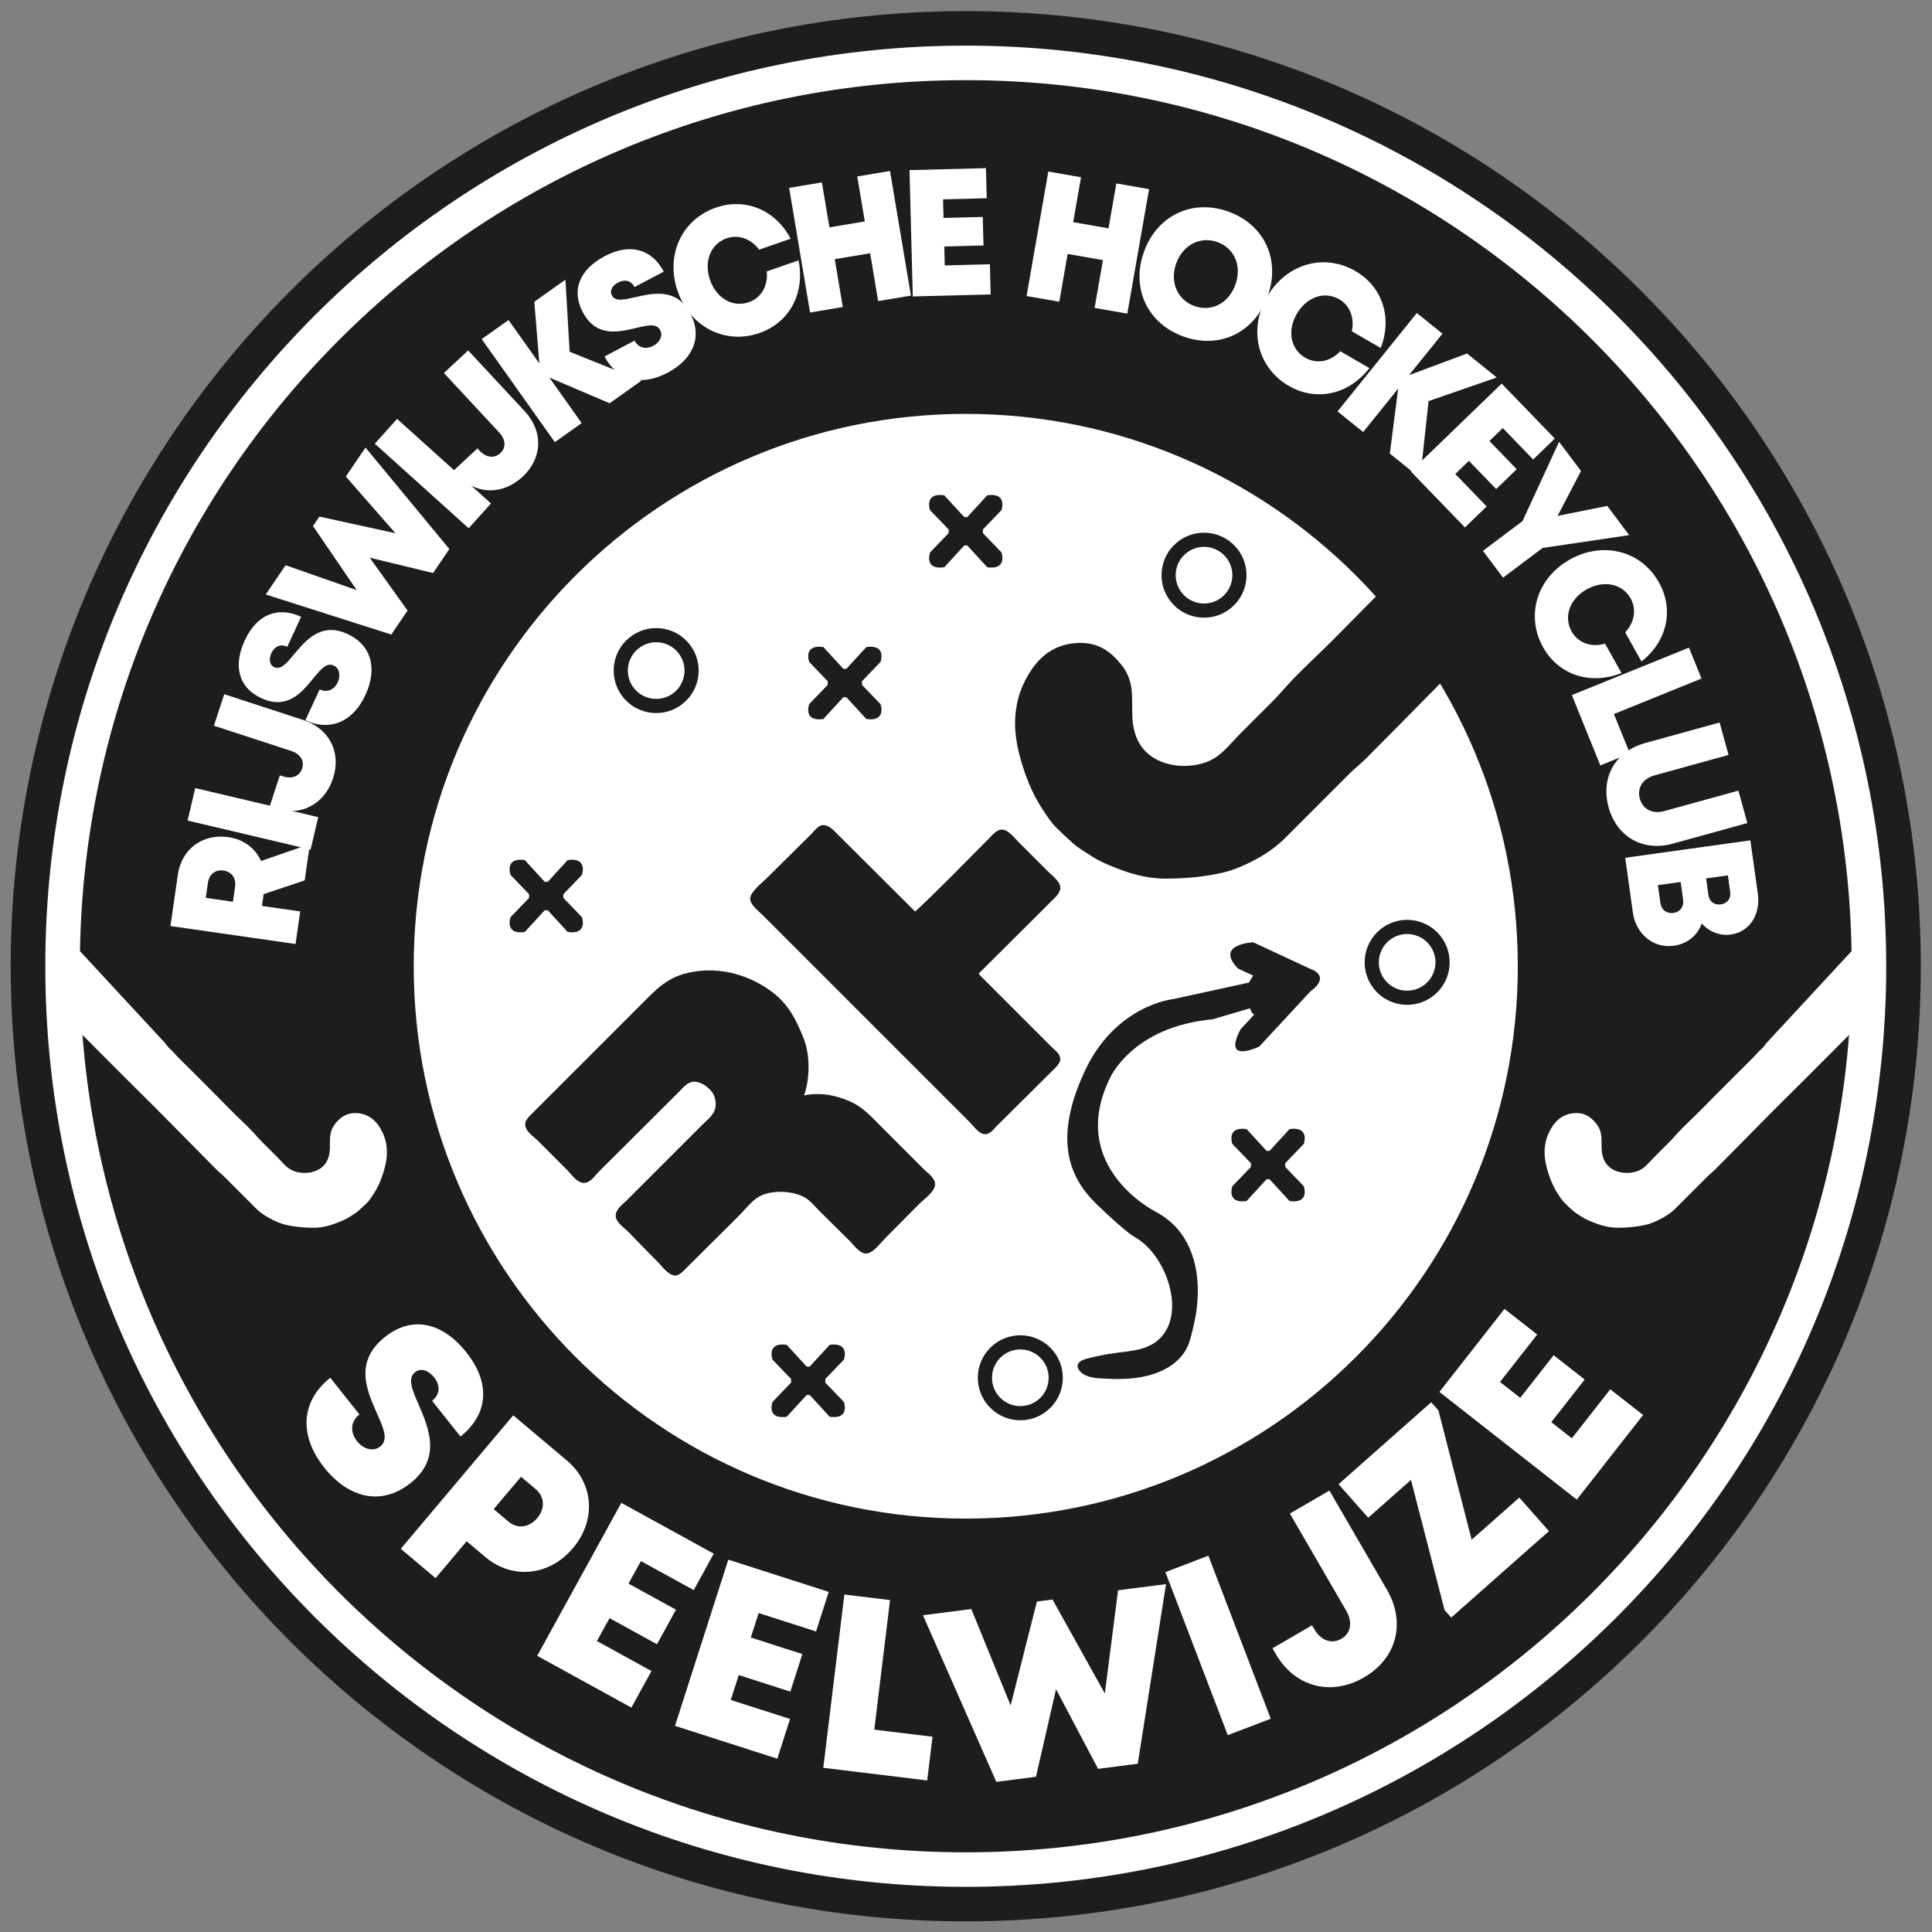 <?xml version="1.0" encoding="UTF-8" standalone="no"?>
<svg
   xmlns:dc="http://purl.org/dc/elements/1.1/"
   xmlns:cc="http://creativecommons.org/ns#"
   xmlns:rdf="http://www.w3.org/1999/02/22-rdf-syntax-ns#"
   xmlns:svg="http://www.w3.org/2000/svg"
   xmlns="http://www.w3.org/2000/svg"
   xmlns:sodipodi="http://sodipodi.sourceforge.net/DTD/sodipodi-0.dtd"
   xmlns:inkscape="http://www.inkscape.org/namespaces/inkscape"
   version="1.1"
   id="svg2"
   xml:space="preserve"
   width="944.881"
   height="944.881"
   viewBox="0 0 944.881 944.881"
   sodipodi:docname="Speelwijze.ai"><rect x="0" y="0" width="944.881" height="944.881" fill="#808080" stroke="none"/><defs
     id="defs6"><clipPath
       clipPathUnits="userSpaceOnUse"
       id="clipPath18"><path
         d="M 0,708.661 H 708.661 V 0 H 0 Z"
         id="path16" /></clipPath></defs><sodipodi:namedview
     pagecolor="#ffffff"
     bordercolor="#666666"
     borderopacity="1"
     objecttolerance="10"
     gridtolerance="10"
     guidetolerance="10"
     inkscape:pageopacity="0"
     inkscape:pageshadow="2"
     inkscape:window-width="640"
     inkscape:window-height="480"
     id="namedview4" /><g
     id="g10"
     inkscape:groupmode="layer"
     inkscape:label="Speelwijze"
     transform="matrix(1.333,0,0,-1.333,0,944.881)"><g
       id="g12"><g
         id="g14"
         clip-path="url(#clipPath18)"><g
           id="g20"
           transform="translate(694.488,354.331)"><path
             d="m 0,0 c 0,-187.95 -152.294,-340.312 -340.158,-340.312 -187.863,0 -340.157,152.362 -340.157,340.312 0,187.949 152.294,340.312 340.157,340.312 C -152.294,340.312 0,187.949 0,0"
             style="fill:#ffffff;fill-opacity:1;fill-rule:nonzero;stroke:none"
             id="path22" /></g><g
           id="g24"
           transform="translate(354.331,692.096)"><path
             d="m 0,0 c -186.512,0 -337.709,-151.223 -337.709,-337.765 0,-186.542 151.197,-337.765 337.709,-337.765 186.512,0 337.709,151.223 337.709,337.765 C 337.709,-151.223 186.512,0 0,0 m 350.404,-337.765 c 0,-193.537 -156.881,-350.431 -350.404,-350.431 -193.522,0 -350.403,156.894 -350.403,350.431 0,193.538 156.881,350.431 350.403,350.431 193.523,0 350.404,-156.893 350.404,-350.431"
             style="fill:#1d1d1b;fill-opacity:1;fill-rule:nonzero;stroke:none"
             id="path26" /></g><g
           id="g28"
           transform="translate(354.331,556.986)"><path
             d="m 0,0 c -111.86,0 -202.54,-90.731 -202.54,-202.655 0,-111.923 90.68,-202.655 202.54,-202.655 111.86,0 202.541,90.732 202.541,202.655 C 202.541,-90.731 111.86,0 0,0 m 325.034,-202.655 c 0,-179.546 -145.523,-325.098 -325.034,-325.098 -179.511,0 -325.034,145.552 -325.034,325.098 0,179.547 145.523,325.098 325.034,325.098 179.511,0 325.034,-145.551 325.034,-325.098"
             style="fill:#1d1d1b;fill-opacity:1;fill-rule:nonzero;stroke:none"
             id="path30" /></g><g
           id="g32"
           transform="translate(686.499,337.24)"><path
             d="m 0,0 c 0,0 -19.77,-19.831 -23.023,-23.086 -3.944,-3.942 -7.667,-7.605 -11.45,-11.387 -7.574,-7.575 -15.184,-15.429 -22.712,-22.957 -0.959,-0.959 -2.04,-1.795 -2.999,-2.755 l -11.448,-11.448 c -1.898,-1.898 -4.127,-3.332 -6.795,-4.591 -1.32,-0.624 -2.685,-1.181 -4.163,-1.53 -3.253,-0.77 -6.806,-1.102 -10.347,-1.102 -3.58,0 -6.538,0.994 -9.304,2.082 -1.241,0.487 -2.684,1.127 -3.858,1.896 -1.168,0.77 -2.419,1.481 -3.366,2.327 -1.054,0.941 -2.008,1.824 -2.937,2.755 -0.994,0.993 -1.645,2.025 -2.45,3.245 -1.468,2.222 -2.653,4.759 -3.612,7.836 -0.901,2.89 -1.694,6.341 -1.163,10.039 0.237,1.654 0.669,3.149 1.286,4.47 1.709,3.663 4.441,7.146 9.672,7.407 3.845,0.192 6.019,-1.685 7.714,-3.734 0.957,-1.156 1.535,-2.338 1.836,-3.857 0.318,-1.613 0.175,-3.422 0.246,-5.449 0.124,-3.612 1.501,-6.09 3.917,-7.529 2.331,-1.389 5.842,-1.883 9.183,-0.735 2.668,0.916 4.385,3.345 6.245,5.204 1.892,1.892 4.01,4.009 5.693,5.693 0.967,0.968 1.838,2.003 2.753,3 2.682,2.917 5.782,5.667 8.572,8.509 4.266,4.345 8.567,8.655 12.876,12.957 2.212,2.208 4.427,4.414 6.639,6.622 0.824,0.822 1.592,1.852 2.474,2.595 0.998,0.839 1.999,2.299 1.999,2.299 l 37.726,40.746 z"
             style="fill:#ffffff;fill-opacity:1;fill-rule:evenodd;stroke:none"
             id="path34" /></g><g
           id="g36"
           transform="translate(22.162,337.24)"><path
             d="m 0,0 c 0,0 19.77,-19.831 23.024,-23.086 3.943,-3.942 7.666,-7.605 11.449,-11.387 7.574,-7.575 15.185,-15.429 22.712,-22.957 0.959,-0.959 2.04,-1.795 2.999,-2.755 3.748,-3.748 7.607,-7.606 11.448,-11.448 1.898,-1.898 4.127,-3.332 6.795,-4.591 1.321,-0.624 2.686,-1.181 4.163,-1.53 3.253,-0.77 6.806,-1.102 10.347,-1.102 3.58,0 6.538,0.994 9.304,2.082 1.241,0.487 2.684,1.127 3.858,1.896 1.168,0.77 2.419,1.481 3.366,2.327 1.054,0.941 2.008,1.824 2.938,2.755 0.994,0.993 1.644,2.025 2.449,3.245 1.468,2.222 2.653,4.759 3.612,7.836 0.901,2.89 1.695,6.341 1.163,10.039 -0.237,1.654 -0.669,3.149 -1.286,4.47 -1.709,3.663 -4.441,7.146 -9.672,7.407 -3.844,0.192 -6.018,-1.685 -7.713,-3.734 -0.957,-1.156 -1.536,-2.338 -1.837,-3.857 -0.318,-1.613 -0.175,-3.422 -0.245,-5.449 -0.125,-3.612 -1.501,-6.09 -3.918,-7.529 -2.331,-1.389 -5.842,-1.883 -9.183,-0.735 -2.668,0.916 -4.385,3.345 -6.245,5.204 -1.892,1.892 -4.01,4.009 -5.693,5.693 -0.967,0.968 -1.837,2.003 -2.753,3 -2.682,2.917 -5.782,5.667 -8.572,8.509 -4.265,4.345 -8.566,8.655 -12.876,12.957 -2.212,2.208 -4.426,4.414 -6.639,6.622 -0.824,0.822 -1.591,1.852 -2.474,2.595 -0.998,0.839 -1.999,2.299 -1.999,2.299 L 0.796,29.522 Z"
             style="fill:#ffffff;fill-opacity:1;fill-rule:evenodd;stroke:none"
             id="path38" /></g><g
           id="g40"
           transform="translate(536.852,521.873)"><path
             d="M 0,0 C 0.775,0.756 1.552,1.512 2.314,2.283 3.837,3.822 5.32,5.492 6.985,6.88 8.409,8.204 10.11,7.825 11.922,7.826 h 6.239 c 3.965,0 7.98,0.029 11.959,0.125 6.667,0.16 11.946,0.125 18.626,0.125 2.306,0 4.484,0.247 5.916,-0.377 1.82,-0.796 2.773,-1.662 2.643,-4.154 C 57.221,1.97 56.382,1.214 55.038,-0.104 48.14,-6.866 41.214,-14.053 34.524,-20.744 c -8.105,-8.105 -15.76,-15.635 -23.536,-23.41 -15.572,-15.572 -31.218,-31.72 -46.694,-47.194 -1.972,-1.972 -4.193,-3.691 -6.166,-5.664 -7.704,-7.705 -15.638,-15.637 -23.534,-23.534 -3.904,-3.905 -8.485,-6.851 -13.971,-9.438 -2.714,-1.284 -5.521,-2.429 -8.559,-3.148 -6.686,-1.583 -13.991,-2.265 -21.27,-2.265 -7.36,0 -13.442,2.043 -19.128,4.28 -2.552,1.002 -5.519,2.318 -7.931,3.9 -2.402,1.58 -4.973,3.044 -6.92,4.783 -2.166,1.934 -4.128,3.751 -6.041,5.664 -2.043,2.042 -3.379,4.164 -5.035,6.671 -3.017,4.568 -5.453,9.784 -7.425,16.11 -1.852,5.942 -3.483,13.036 -2.39,20.639 0.488,3.398 1.376,6.472 2.643,9.188 3.514,7.532 9.13,14.693 19.884,15.228 7.903,0.394 12.373,-3.464 15.859,-7.677 1.966,-2.377 3.156,-4.806 3.775,-7.929 0.654,-3.316 0.359,-7.035 0.505,-11.201 0.255,-7.427 3.085,-12.521 8.053,-15.48 4.792,-2.854 12.009,-3.87 18.878,-1.51 5.485,1.882 9.015,6.876 12.838,10.698 3.891,3.89 8.245,8.243 11.704,11.703 1.989,1.989 3.779,4.117 5.662,6.167 5.512,5.996 11.886,11.652 17.622,17.494 6.88,7.008 13.803,13.972 20.747,20.917 6.883,6.885 13.68,13.854 20.666,20.635 C -3.488,-3.416 -1.749,-1.703 0,0"
             style="fill:#1d1d1b;fill-opacity:1;fill-rule:evenodd;stroke:none"
             id="path42" /></g><g
           id="g44"
           transform="translate(335.774,374.393)"><path
             d="m 0,0 c 9.402,8.759 17.918,17.668 27.185,26.935 1.12,1.119 2.715,3.091 4.53,3.147 2.401,0.073 4.866,-3.23 6.167,-4.531 3.795,-3.795 6.823,-6.823 10.698,-10.699 1.541,-1.541 4.586,-3.702 4.657,-6.042 0.058,-1.963 -1.798,-3.559 -3.022,-4.781 -8.426,-8.427 -16.498,-16.373 -25.045,-24.92 -0.313,-0.313 -1.884,-1.807 -1.888,-1.889 -0.003,-0.113 1.498,-1.623 1.888,-2.013 8.075,-8.073 16.55,-16.55 24.919,-24.92 1.267,-1.265 3.148,-2.5 3.148,-4.404 0,-1.611 -1.609,-2.992 -2.771,-4.153 -7.092,-7.094 -13.556,-13.43 -20.765,-20.639 -1.17,-1.171 -2.124,-2.713 -4.028,-2.769 -2.195,-0.067 -4.197,2.938 -5.915,4.657 -25.362,25.363 -50.242,50.242 -75.637,75.638 -1.628,1.627 -4.658,3.892 -4.658,6.043 0,2.59 4.408,5.917 5.915,7.425 5.792,5.791 10.878,10.752 16.614,16.487 1.223,1.223 2.479,3.081 4.152,3.146 2.223,0.085 3.787,-1.772 5.161,-3.146 C -19.231,19.109 -9.199,9.129 0,0"
             style="fill:#1d1d1b;fill-opacity:1;fill-rule:evenodd;stroke:none"
             id="path46" /></g><g
           id="g48"
           transform="translate(294.996,306.938)"><path
             d="m 0,0 c 6.81,1.376 12.587,-0.313 16.99,-2.267 4.786,-2.125 7.885,-5.744 11.327,-9.187 4.996,-4.996 10.007,-10.006 15.355,-15.356 1.578,-1.579 4.404,-3.412 4.404,-5.79 0,-2.724 -4.155,-5.539 -5.663,-7.047 -4.411,-4.412 -8.075,-8.2 -12.586,-12.71 -1.773,-1.776 -4.574,-5.593 -6.921,-5.664 -2.507,-0.078 -4.747,3.238 -6.167,4.656 -3.755,3.757 -7.181,7.055 -10.824,10.699 -1.849,1.849 -3.46,3.938 -5.538,5.159 -4.453,2.616 -12.404,2.918 -16.865,0.378 -2.749,-1.566 -5.254,-4.879 -7.676,-7.301 -6.42,-6.418 -12.171,-12.046 -18.753,-18.626 -1.456,-1.455 -2.741,-3.018 -4.405,-3.018 -2.38,0 -4.889,3.504 -6.167,4.78 -3.857,3.858 -6.889,7.057 -10.824,11.077 -1.711,1.746 -4.708,3.589 -4.782,6.04 -0.07,2.34 2.485,4.122 3.902,5.537 9.329,9.331 18.424,18.425 27.939,27.942 2.502,2.5 6.128,4.728 4.406,10.194 -0.856,2.714 -4.657,5.701 -7.678,5.536 -2.387,-0.131 -4.085,-2.448 -5.789,-4.153 -9.46,-9.462 -19.213,-19.086 -28.947,-28.82 -1.42,-1.419 -3.038,-4.082 -5.412,-4.154 -2.569,-0.075 -4.539,3.03 -6.167,4.657 -3.834,3.835 -6.945,6.945 -10.823,10.825 -1.578,1.577 -4.656,3.409 -4.656,6.04 0,1.667 1.809,3.195 3.146,4.531 13.968,13.968 28.476,28.475 42.161,42.161 4.004,4.004 7.907,7.312 14.222,8.811 12.605,2.992 24.099,-1.589 31.339,-7.175 C -5.842,33.426 -2.954,28.118 0,20.512 2.321,14.539 2.079,5.629 0,0"
             style="fill:#1d1d1b;fill-opacity:1;fill-rule:evenodd;stroke:none"
             id="path50" /></g><g
           id="g52"
           transform="translate(458.958,280.71)"><path
             d="m 0,0 -6.8,-7.067 c 0,0 -2.399,-6.534 5.2,-5.466 l 7.333,8 h 1.108 l 7.333,-8 c 7.6,-1.068 5.2,5.466 5.2,5.466 L 12.574,0 v 1.349 l 6.8,7.066 c 0,0 2.4,6.533 -5.2,5.467 l -7.333,-8 H 5.733 l -7.333,8 C -9.199,14.948 -6.8,8.415 -6.8,8.415 L 0,1.349 Z"
             style="fill:#1d1d1b;fill-opacity:1;fill-rule:nonzero;stroke:none"
             id="path54" /></g><g
           id="g56"
           transform="translate(194.122,379.413)"><path
             d="m 0,0 -6.8,-7.066 c 0,0 -2.4,-6.534 5.2,-5.467 l 7.333,8 H 6.84 l 7.334,-8 c 7.6,-1.067 5.2,5.467 5.2,5.467 L 12.574,0 v 1.349 l 6.8,7.067 c 0,0 2.4,6.533 -5.2,5.466 l -7.334,-8 H 5.733 l -7.333,8 C -9.2,14.949 -6.8,8.416 -6.8,8.416 L 0,1.349 Z"
             style="fill:#1d1d1b;fill-opacity:1;fill-rule:nonzero;stroke:none"
             id="path58" /></g><g
           id="g60"
           transform="translate(524.326,362.335)"><path
             d="m 0,0 c -3.63,4.447 -10.178,5.108 -14.624,1.479 -4.446,-3.631 -5.108,-10.178 -1.479,-14.625 3.631,-4.447 10.178,-5.109 14.625,-1.478 C 2.969,-10.994 3.631,-4.446 0,0 m 1.809,-18.649 c -6.67,-5.446 -16.492,-4.454 -21.937,2.216 -5.445,6.67 -4.452,16.492 2.218,21.937 6.67,5.445 16.491,4.453 21.936,-2.217 5.446,-6.67 4.453,-16.491 -2.217,-21.936"
             style="fill:#1d1d1b;fill-opacity:1;fill-rule:nonzero;stroke:none"
             id="path62" /></g><g
           id="g64"
           transform="translate(348.044,513.242)"><path
             d="m 0,0 -6.8,-7.067 c 0,0 -2.4,-6.533 5.2,-5.467 l 7.333,8 H 6.84 l 7.334,-8 c 7.599,-1.066 5.2,5.467 5.2,5.467 L 12.573,0 v 1.349 l 6.801,7.067 c 0,0 2.399,6.533 -5.2,5.466 l -7.334,-8 H 5.733 l -7.333,8 C -9.2,14.949 -6.8,8.416 -6.8,8.416 L 0,1.349 Z"
             style="fill:#1d1d1b;fill-opacity:1;fill-rule:nonzero;stroke:none"
             id="path66" /></g><g
           id="g68"
           transform="translate(303.681,457.562)"><path
             d="m 0,0 -6.8,-7.067 c 0,0 -2.4,-6.533 5.2,-5.466 l 7.333,8 H 6.84 l 7.334,-8 c 7.6,-1.067 5.2,5.466 5.2,5.466 L 12.574,0 v 1.349 l 6.8,7.067 c 0,0 2.4,6.533 -5.2,5.466 l -7.334,-8 H 5.733 l -7.333,8 C -9.2,14.949 -6.8,8.416 -6.8,8.416 L 0,1.349 Z"
             style="fill:#1d1d1b;fill-opacity:1;fill-rule:nonzero;stroke:none"
             id="path70" /></g><g
           id="g72"
           transform="translate(248.799,469.379)"><path
             d="m 0,0 c -3.63,4.447 -10.178,5.108 -14.625,1.479 -4.446,-3.631 -5.108,-10.178 -1.478,-14.625 3.631,-4.447 10.178,-5.108 14.625,-1.479 C 2.968,-10.994 3.63,-4.447 0,0 m 1.809,-18.65 c -6.671,-5.445 -16.492,-4.453 -21.937,2.217 -5.446,6.67 -4.453,16.492 2.217,21.937 6.67,5.445 16.492,4.453 21.937,-2.217 5.445,-6.67 4.453,-16.492 -2.217,-21.937"
             style="fill:#1d1d1b;fill-opacity:1;fill-rule:nonzero;stroke:none"
             id="path74" /></g><g
           id="g76"
           transform="translate(382.404,209.915)"><path
             d="m 0,0 c -3.63,4.446 -10.178,5.108 -14.624,1.479 -4.446,-3.631 -5.108,-10.178 -1.479,-14.625 3.63,-4.447 10.178,-5.109 14.624,-1.478 C 2.969,-10.994 3.631,-4.446 0,0 m 1.809,-18.65 c -6.67,-5.446 -16.492,-4.453 -21.937,2.217 -5.445,6.67 -4.453,16.492 2.217,21.937 6.67,5.445 16.492,4.452 21.937,-2.218 5.445,-6.67 4.453,-16.491 -2.217,-21.936"
             style="fill:#1d1d1b;fill-opacity:1;fill-rule:nonzero;stroke:none"
             id="path78" /></g><g
           id="g80"
           transform="translate(290.234,201.557)"><path
             d="m 0,0 -6.8,-7.066 c 0,0 -2.4,-6.534 5.2,-5.467 l 7.333,8 H 6.84 l 7.334,-8 c 7.599,-1.067 5.2,5.467 5.2,5.467 L 12.574,0 v 1.35 l 6.8,7.066 c 0,0 2.399,6.533 -5.2,5.467 l -7.334,-8 H 5.733 l -7.333,8 C -9.2,14.949 -6.8,8.416 -6.8,8.416 L 0,1.35 Z"
             style="fill:#1d1d1b;fill-opacity:1;fill-rule:nonzero;stroke:none"
             id="path82" /></g><g
           id="g84"
           transform="translate(85.458,377.989)"><path
             d="m 0,0 0.785,5.461 c 0.48,3.343 -1.371,5.572 -4.241,5.984 -2.868,0.411 -5.245,-1.211 -5.725,-4.552 L -9.966,1.431 Z m 11.274,2.806 -0.623,-4.335 14.043,-2.017 -1.718,-11.956 -45.897,6.591 2.704,18.809 c 1.344,9.356 8.968,15.183 18.562,13.805 5.633,-0.808 9.874,-4.072 11.972,-8.749 L 28.248,21.174 26.33,7.83 Z"
             style="fill:#ffffff;fill-opacity:1;fill-rule:nonzero;stroke:none"
             id="path86" /></g><g
           id="g88"
           transform="translate(68.825,407.782)"><path
             d="M 0,0 2.812,11.911 47.939,1.262 45.128,-10.649 Z"
             style="fill:#ffffff;fill-opacity:1;fill-rule:nonzero;stroke:none"
             id="path90" /></g><g
           id="g92"
           transform="translate(100.624,412.232)"><path
             d="m 0,0 -1.736,0.567 3.777,11.566 1.115,-0.364 c 3.373,-1.102 6.161,0.072 7.091,2.921 0.886,2.712 -0.636,5.292 -4.045,6.406 l -28.341,9.253 3.776,11.565 28.961,-9.455 C 20.148,29.341 24.699,20.659 21.545,11.002 18.415,1.412 9.577,-3.126 0,0"
             style="fill:#ffffff;fill-opacity:1;fill-rule:nonzero;stroke:none"
             id="path94" /></g><g
           id="g96"
           transform="translate(112.043,444.585)"><path
             d="m 0,0 5.233,11.308 c 3.006,-1.392 5.483,0.124 6.64,2.623 1.063,2.296 0.786,5.087 -1.513,6.15 -2.639,1.223 -4.838,-1.52 -7.561,-4.858 -4.173,-5.051 -9.434,-11.53 -19.012,-7.094 -8.286,3.837 -10.368,11.791 -6.026,21.173 4.415,9.539 12.125,12.611 20.685,8.647 L -6.642,26.957 c -2.661,1.231 -4.776,-0.066 -5.828,-2.338 -0.904,-1.953 -0.878,-4.243 1.086,-5.152 2.39,-1.107 4.568,1.526 7.298,4.811 4.308,5.117 9.92,11.816 19.528,7.367 C 24.631,27.39 26.311,18.504 22.034,9.265 17.527,-0.474 9.171,-4.247 0,0"
             style="fill:#ffffff;fill-opacity:1;fill-rule:nonzero;stroke:none"
             id="path98" /></g><g
           id="g100"
           transform="translate(134.107,544.63)"><path
             d="m 0,0 30.761,-37.233 -5.973,-8.794 -23.239,5.618 13.879,-19.398 -5.973,-8.794 -46.068,14.699 7.287,10.727 26.102,-9.132 -16.049,23.525 2.348,3.457 27.907,-6.105 -18.208,20.792 z"
             style="fill:#ffffff;fill-opacity:1;fill-rule:nonzero;stroke:none"
             id="path102" /></g><g
           id="g104"
           transform="translate(137.504,546.057)"><path
             d="m 0,0 8.19,9.094 34.447,-31.03 -8.19,-9.093 z"
             style="fill:#ffffff;fill-opacity:1;fill-rule:nonzero;stroke:none"
             id="path106" /></g><g
           id="g108"
           transform="translate(167.507,534.709)"><path
             d="M 0,0 -1.244,1.337 7.667,9.621 8.466,8.762 c 2.416,-2.599 5.424,-2.924 7.618,-0.883 2.09,1.942 2.01,4.937 -0.433,7.564 L -4.653,37.279 4.257,45.563 25.005,23.25 C 31.848,15.892 31.619,6.091 24.179,-0.827 16.792,-7.695 6.861,-7.379 0,0"
             style="fill:#ffffff;fill-opacity:1;fill-rule:nonzero;stroke:none"
             id="path110" /></g><g
           id="g112"
           transform="translate(223.664,560.884)"><path
             d="m 0,0 -22.107,9.43 11.854,-16.705 -9.849,-6.989 -26.831,37.811 9.849,6.989 11.31,-15.938 -1.86,22.643 11.421,8.105 1.548,-26.439 26.351,-10.614 z"
             style="fill:#ffffff;fill-opacity:1;fill-rule:nonzero;stroke:none"
             id="path114" /></g><g
           id="g116"
           transform="translate(221.794,578.046)"><path
             d="m 0,0 11.01,5.831 c 1.55,-2.927 4.44,-3.221 6.874,-1.932 2.235,1.185 3.704,3.574 2.518,5.812 -1.361,2.569 -4.772,1.718 -8.96,0.71 -6.38,-1.494 -14.489,-3.465 -19.43,5.862 -4.274,8.07 -1.117,15.66 8.018,20.498 9.287,4.92 17.285,2.698 21.7,-5.638 L 11.027,25.474 C 9.654,28.065 7.185,28.313 4.973,27.142 3.071,26.134 1.706,24.296 2.719,22.384 3.952,20.057 7.279,20.833 11.441,21.795 17.967,23.26 26.49,25.193 31.446,15.837 36.187,6.889 32.146,-1.2 23.149,-5.965 13.667,-10.986 4.731,-8.931 0,0"
             style="fill:#ffffff;fill-opacity:1;fill-rule:nonzero;stroke:none"
             id="path118" /></g><g
           id="g120"
           transform="translate(278.64,586.657)"><path
             d="m 0,0 c -12.604,-4.379 -25.447,2.218 -30,15.317 -4.578,13.173 1.405,26.311 14.01,30.69 10.852,3.77 21.891,-0.884 27.433,-11.403 L -0.116,30.588 c -2.982,3.997 -7.573,5.67 -11.932,4.155 -5.864,-2.037 -8.431,-8.517 -6.075,-15.298 2.348,-6.755 8.357,-10.174 14.221,-8.137 4.594,1.596 7.106,6.017 6.575,11.287 l 11.668,4.053 C 16.769,14.587 11.03,3.833 0,0 Z"
             style="fill:#ffffff;fill-opacity:1;fill-rule:nonzero;stroke:none"
             id="path122" /></g><g
           id="g124"
           transform="translate(326.539,646.111)"><path
             d="m 0,0 7.669,-45.727 -12.017,-2.015 -2.944,17.554 -12.975,-2.177 2.945,-17.553 -12.017,-2.016 -7.669,45.726 12.016,2.016 2.767,-16.497 12.975,2.175 -2.767,16.498 z"
             style="fill:#ffffff;fill-opacity:1;fill-rule:nonzero;stroke:none"
             id="path126" /></g><g
           id="g128"
           transform="translate(363.18,611.892)"><path
             d="m 0,0 0.287,-11.075 -28.571,-0.745 -1.207,46.345 28.042,0.732 0.288,-11.037 -16.022,-0.418 0.178,-6.823 14.394,0.375 0.272,-10.472 -14.393,-0.376 0.18,-6.938 z"
             style="fill:#ffffff;fill-opacity:1;fill-rule:nonzero;stroke:none"
             id="path130" /></g><g
           id="g132"
           transform="translate(421.584,639.44)"><path
             d="m 0,0 -7.979,-45.673 -12.001,2.099 3.062,17.533 -12.959,2.267 -3.062,-17.534 -12.002,2.099 7.978,45.673 12.002,-2.1 -2.879,-16.477 12.959,-2.267 2.879,16.479 z"
             style="fill:#ffffff;fill-opacity:1;fill-rule:nonzero;stroke:none"
             id="path134" /></g><g
           id="g136"
           transform="translate(438.195,596.565)"><path
             d="M 0,0 C 6.273,-2.271 12.589,0.986 15.059,7.808 17.529,14.629 14.764,21.174 8.49,23.445 2.217,25.716 -4.181,22.448 -6.639,15.663 -9.096,8.877 -6.274,2.272 0,0.001 Z M -4.047,-11.174 C -17.298,-6.377 -23.286,6.621 -18.461,19.943 -13.637,33.266 -0.713,39.418 12.537,34.621 25.754,29.836 31.721,16.887 26.883,3.528 22.045,-9.829 9.17,-15.957 -4.047,-11.173 Z"
             style="fill:#ffffff;fill-opacity:1;fill-rule:nonzero;stroke:none"
             id="path138" /></g><g
           id="g140"
           transform="translate(464.887,599.968)"><path
             d="M 0,0 C 6.988,12.067 20.848,16.112 32.395,9.425 42.338,3.667 46.02,-7.732 41.672,-18.798 l -10.59,6.133 c 1.08,4.869 -0.651,9.438 -4.645,11.751 -5.372,3.11 -11.957,0.825 -15.554,-5.387 -3.583,-6.188 -2.25,-12.971 3.123,-16.083 4.209,-2.438 9.198,-1.454 12.843,2.389 l 10.69,-6.191 C 29.988,-35.899 18.094,-38.573 7.988,-32.722 -3.559,-26.034 -6.949,-12 0,0"
             style="fill:#ffffff;fill-opacity:1;fill-rule:nonzero;stroke:none"
             id="path142" /></g><g
           id="g144"
           transform="translate(509.92,542.428)"><path
             d="M 0,0 3.066,23.836 -9.787,7.891 -19.189,15.471 9.906,51.563 19.309,43.982 7.043,28.769 28.328,36.71 39.231,27.919 14.209,19.248 11.155,-8.994 Z"
             style="fill:#ffffff;fill-opacity:1;fill-rule:nonzero;stroke:none"
             id="path146" /></g><g
           id="g148"
           transform="translate(545.443,523.026)"><path
             d="M 0,0 -7.967,-7.7 -27.826,12.849 5.51,45.074 25.002,24.905 17.062,17.231 5.926,28.755 1.018,24.01 11.023,13.657 3.49,6.376 -6.515,16.729 -11.506,11.904 Z"
             style="fill:#ffffff;fill-opacity:1;fill-rule:nonzero;stroke:none"
             id="path150" /></g><g
           id="g152"
           transform="translate(565.963,507.79)"><path
             d="M 0,0 -14.501,-10.892 -21.889,-1.055 -7.361,9.856 6.051,38.953 14.096,28.242 5.512,11.772 23.723,15.425 31.768,4.714 Z"
             style="fill:#ffffff;fill-opacity:1;fill-rule:nonzero;stroke:none"
             id="path154" /></g><g
           id="g156"
           transform="translate(575.984,503.559)"><path
             d="m 0,0 c 12.164,6.82 26.148,3.237 32.674,-8.401 5.617,-10.021 2.973,-21.705 -6.408,-29.01 l -5.985,10.674 c 3.412,3.638 4.252,8.452 1.996,12.476 -3.035,5.414 -9.866,6.804 -16.128,3.293 -6.237,-3.498 -8.548,-10.013 -5.512,-15.428 2.378,-4.243 7.172,-5.939 12.265,-4.491 l 6.041,-10.774 C 7.495,-46.17 -4.1,-42.409 -9.811,-32.224 -16.336,-20.585 -12.096,-6.783 0,0"
             style="fill:#ffffff;fill-opacity:1;fill-rule:nonzero;stroke:none"
             id="path158" /></g><g
           id="g160"
           transform="translate(597.993,432.408)"><path
             d="M 0,0 -10.841,-4.392 -21.294,21.41 21.677,38.82 26.271,27.479 -5.858,14.46 Z"
             style="fill:#ffffff;fill-opacity:1;fill-rule:nonzero;stroke:none"
             id="path162" /></g><g
           id="g164"
           transform="translate(603.508,436.189)"><path
             d="M 0,0 27.402,7.564 30.686,-4.333 3.514,-11.834 c -4.368,-1.205 -6.456,-4.646 -5.383,-8.533 1.072,-3.887 4.63,-5.77 8.998,-4.564 l 27.172,7.501 3.284,-11.897 -27.401,-7.565 c -10.996,-3.035 -20.538,2.59 -23.51,13.362 C -16.301,-12.758 -10.995,-3.035 0,0"
             style="fill:#ffffff;fill-opacity:1;fill-rule:nonzero;stroke:none"
             id="path166" /></g><g
           id="g168"
           transform="translate(634.797,381.626)"><path
             d="m 0,0 -0.844,6.045 -7.994,-1.116 0.843,-6.045 c 0.349,-2.501 2.179,-3.82 4.561,-3.487 C -1.051,-4.27 0.349,-2.501 0,0 m -20.828,-7.735 c 2.439,0.34 3.92,2.273 3.558,4.864 l -0.906,6.498 -8.349,-1.166 0.906,-6.498 c 0.361,-2.59 2.314,-4.044 4.791,-3.698 m 10.387,-3.824 c -1.481,-4.378 -5.231,-7.518 -10.242,-8.217 -7.44,-1.038 -13.922,4.246 -15.04,12.26 l -2.791,20.013 45.918,6.408 2.736,-19.611 c 1.073,-7.699 -3.111,-14.01 -9.895,-14.957 -4.102,-0.572 -8.097,1.085 -10.685,4.105 z"
             style="fill:#ffffff;fill-opacity:1;fill-rule:nonzero;stroke:none"
             id="path170" /></g><g
           id="g172"
           transform="translate(449.8,504.379)"><path
             d="m 0,0 c -3.631,4.447 -10.178,5.108 -14.625,1.479 -4.446,-3.631 -5.108,-10.178 -1.479,-14.625 3.631,-4.447 10.179,-5.108 14.625,-1.479 C 2.968,-10.994 3.63,-4.447 0,0 m 1.808,-18.65 c -6.67,-5.445 -16.492,-4.453 -21.937,2.217 -5.445,6.67 -4.452,16.492 2.218,21.937 6.67,5.445 16.491,4.453 21.936,-2.217 5.446,-6.67 4.453,-16.492 -2.217,-21.937"
             style="fill:#1d1d1b;fill-opacity:1;fill-rule:nonzero;stroke:none"
             id="path174" /></g><g
           id="g176"
           transform="translate(480.703,345.025)"><path
             d="m 0,0 -18.68,-20.145 c 0,0 -13.819,-6.77 -6.842,6.345 l 4.953,5.342 -0.887,0.822 -0.639,1.512 -13.684,-4.036 c -29.689,-2.697 -37.796,-21.768 -37.796,-21.768 -15.637,-32.303 16.5,-48.612 16.5,-48.612 1.79,-0.943 3.5,-2.048 5.07,-3.325 9.629,-7.832 11.774,-20.571 10.381,-32.297 -0.47,-3.956 -1.406,-7.761 -2.462,-11.591 -1.934,-7.021 -8.046,-11.112 -14.931,-13.001 -5.831,-1.6 -11.984,-1.552 -18.017,-1.141 -2.858,0.193 -6.072,0.663 -7.746,2.988 -0.322,0.447 -0.575,0.97 -0.569,1.521 0.017,1.491 1.743,2.273 3.182,2.655 3.551,0.943 7.161,1.663 10.802,2.153 3.231,0.435 6.507,0.694 9.636,1.609 18.806,5.501 10.785,33.68 -2.858,41.032 -10e-4,0 -3.078,1.66 -13.592,11.752 -10.514,10.094 -15.984,24.173 -4.656,48.756 11.328,24.583 32.578,26.683 32.578,26.683 l 27.81,6.059 0.779,1.333 0.728,1.246 -5.567,2.589 c -8.687,9.018 5.611,9.603 5.611,9.603 L 0.095,8.317 C 0.095,8.317 8.005,5.896 0,0"
             style="fill:#1d1d1b;fill-opacity:1;fill-rule:nonzero;stroke:none"
             id="path178" /></g><g
           id="g180"
           transform="translate(121.176,203.342)"><path
             d="m 0,0 10.701,-13.451 c -3.58,-2.848 -3.248,-6.843 -0.883,-9.816 2.173,-2.731 5.786,-4.115 8.524,-1.937 3.144,2.501 1.124,6.91 -1.303,12.336 -3.642,8.273 -8.37,18.771 3.04,27.848 9.869,7.853 20.97,5.503 29.849,-5.657 9.026,-11.346 8.035,-22.761 -2.162,-30.873 L 37.364,-8.474 c 3.169,2.522 2.881,5.936 0.731,8.638 -1.848,2.323 -4.689,3.707 -7.028,1.846 -2.846,-2.265 -0.95,-6.581 1.409,-11.982 3.639,-8.479 8.42,-19.549 -3.024,-28.654 C 18.507,-47.334 6.506,-43.911 -2.237,-32.921 -11.452,-21.337 -10.924,-8.691 0,0"
             style="fill:#ffffff;fill-opacity:1;fill-rule:nonzero;stroke:none"
             id="path182" /></g><g
           id="g184"
           transform="translate(197.098,151.85)"><path
             d="m 0,0 c 2.933,3.482 2.796,7.807 -0.558,10.632 l -5.393,4.544 -10.013,-11.888 5.393,-4.544 C -7.217,-4.081 -2.933,-3.481 0,0 M 13.124,-11.005 C 4.471,-21.276 -9.139,-22.608 -18.969,-14.326 l -6.921,5.831 -11.396,-13.529 -12.77,10.758 41.261,48.985 19.691,-16.59 c 9.831,-8.282 10.88,-21.861 2.228,-32.134"
             style="fill:#ffffff;fill-opacity:1;fill-rule:nonzero;stroke:none"
             id="path186" /></g><g
           id="g188"
           transform="translate(239.028,95.74)"><path
             d="M 0,0 -7.374,-13.41 -41.927,5.587 -11.07,61.706 22.843,43.061 15.495,29.696 -3.881,40.35 -8.424,32.087 8.983,22.517 2.01,9.836 l -17.407,9.569 -4.62,-8.4 z"
             style="fill:#ffffff;fill-opacity:1;fill-rule:nonzero;stroke:none"
             id="path190" /></g><g
           id="g192"
           transform="translate(289.863,78.156)"><path
             d="M 0,0 -4.676,-14.571 -42.217,-2.524 -22.649,58.454 14.196,46.631 9.536,32.109 -11.515,38.864 -14.396,29.887 4.517,23.817 0.095,10.038 -18.818,16.107 -21.747,6.979 Z"
             style="fill:#ffffff;fill-opacity:1;fill-rule:nonzero;stroke:none"
             id="path194" /></g><g
           id="g196"
           transform="translate(342.136,71.646)"><path
             d="m 0,0 -1.951,-16.039 -38.126,4.633 7.733,63.574 16.76,-2.036 -5.783,-47.536 z"
             style="fill:#ffffff;fill-opacity:1;fill-rule:nonzero;stroke:none"
             id="path198" /></g><g
           id="g200"
           transform="translate(427.807,127.631)"><path
             d="m 0,0 -10.372,-65.9 -14.55,-1.863 -15.432,29.192 -7.366,-32.11 -14.55,-1.862 -26.912,61.127 17.75,2.272 14.417,-35.371 9.648,38.132 5.72,0.733 19.197,-34.469 4.848,37.866 z"
             style="fill:#ffffff;fill-opacity:1;fill-rule:nonzero;stroke:none"
             id="path202" /></g><g
           id="g204"
           transform="translate(427.581,132.035)"><path
             d="M 0,0 15.77,6.031 38.648,-53.783 22.879,-59.814 Z"
             style="fill:#ffffff;fill-opacity:1;fill-rule:nonzero;stroke:none"
             id="path206" /></g><g
           id="g208"
           transform="translate(468.129,101.915)"><path
             d="m 0,0 -1.266,2.182 14.518,8.423 0.814,-1.402 c 2.46,-4.24 6.409,-5.599 9.985,-3.524 3.404,1.975 4.21,6.032 1.723,10.317 l -20.668,35.622 14.518,8.423 21.12,-36.4 C 47.709,11.637 44.413,-1.488 32.29,-8.522 20.253,-15.507 6.984,-12.038 0,0"
             style="fill:#ffffff;fill-opacity:1;fill-rule:nonzero;stroke:none"
             id="path210" /></g><g
           id="g212"
           transform="translate(557.417,159.384)"><path
             d="m 0,0 10.883,-12.305 -35.864,-31.72 -2.432,2.749 -12.326,47.757 -15.684,-13.871 -10.884,12.306 33.988,30.062 2.641,-2.987 12.204,-47.445 z"
             style="fill:#ffffff;fill-opacity:1;fill-rule:nonzero;stroke:none"
             id="path214" /></g><g
           id="g216"
           transform="translate(590.792,199.119)"><path
             d="m 0,0 12.045,-9.44 -24.324,-31.038 -50.405,39.51 23.873,30.461 12.003,-9.408 -13.639,-17.404 7.421,-5.818 12.254,15.637 11.39,-8.929 -12.254,-15.635 7.545,-5.915 z"
             style="fill:#ffffff;fill-opacity:1;fill-rule:nonzero;stroke:none"
             id="path218" /></g></g></g></g></svg>
